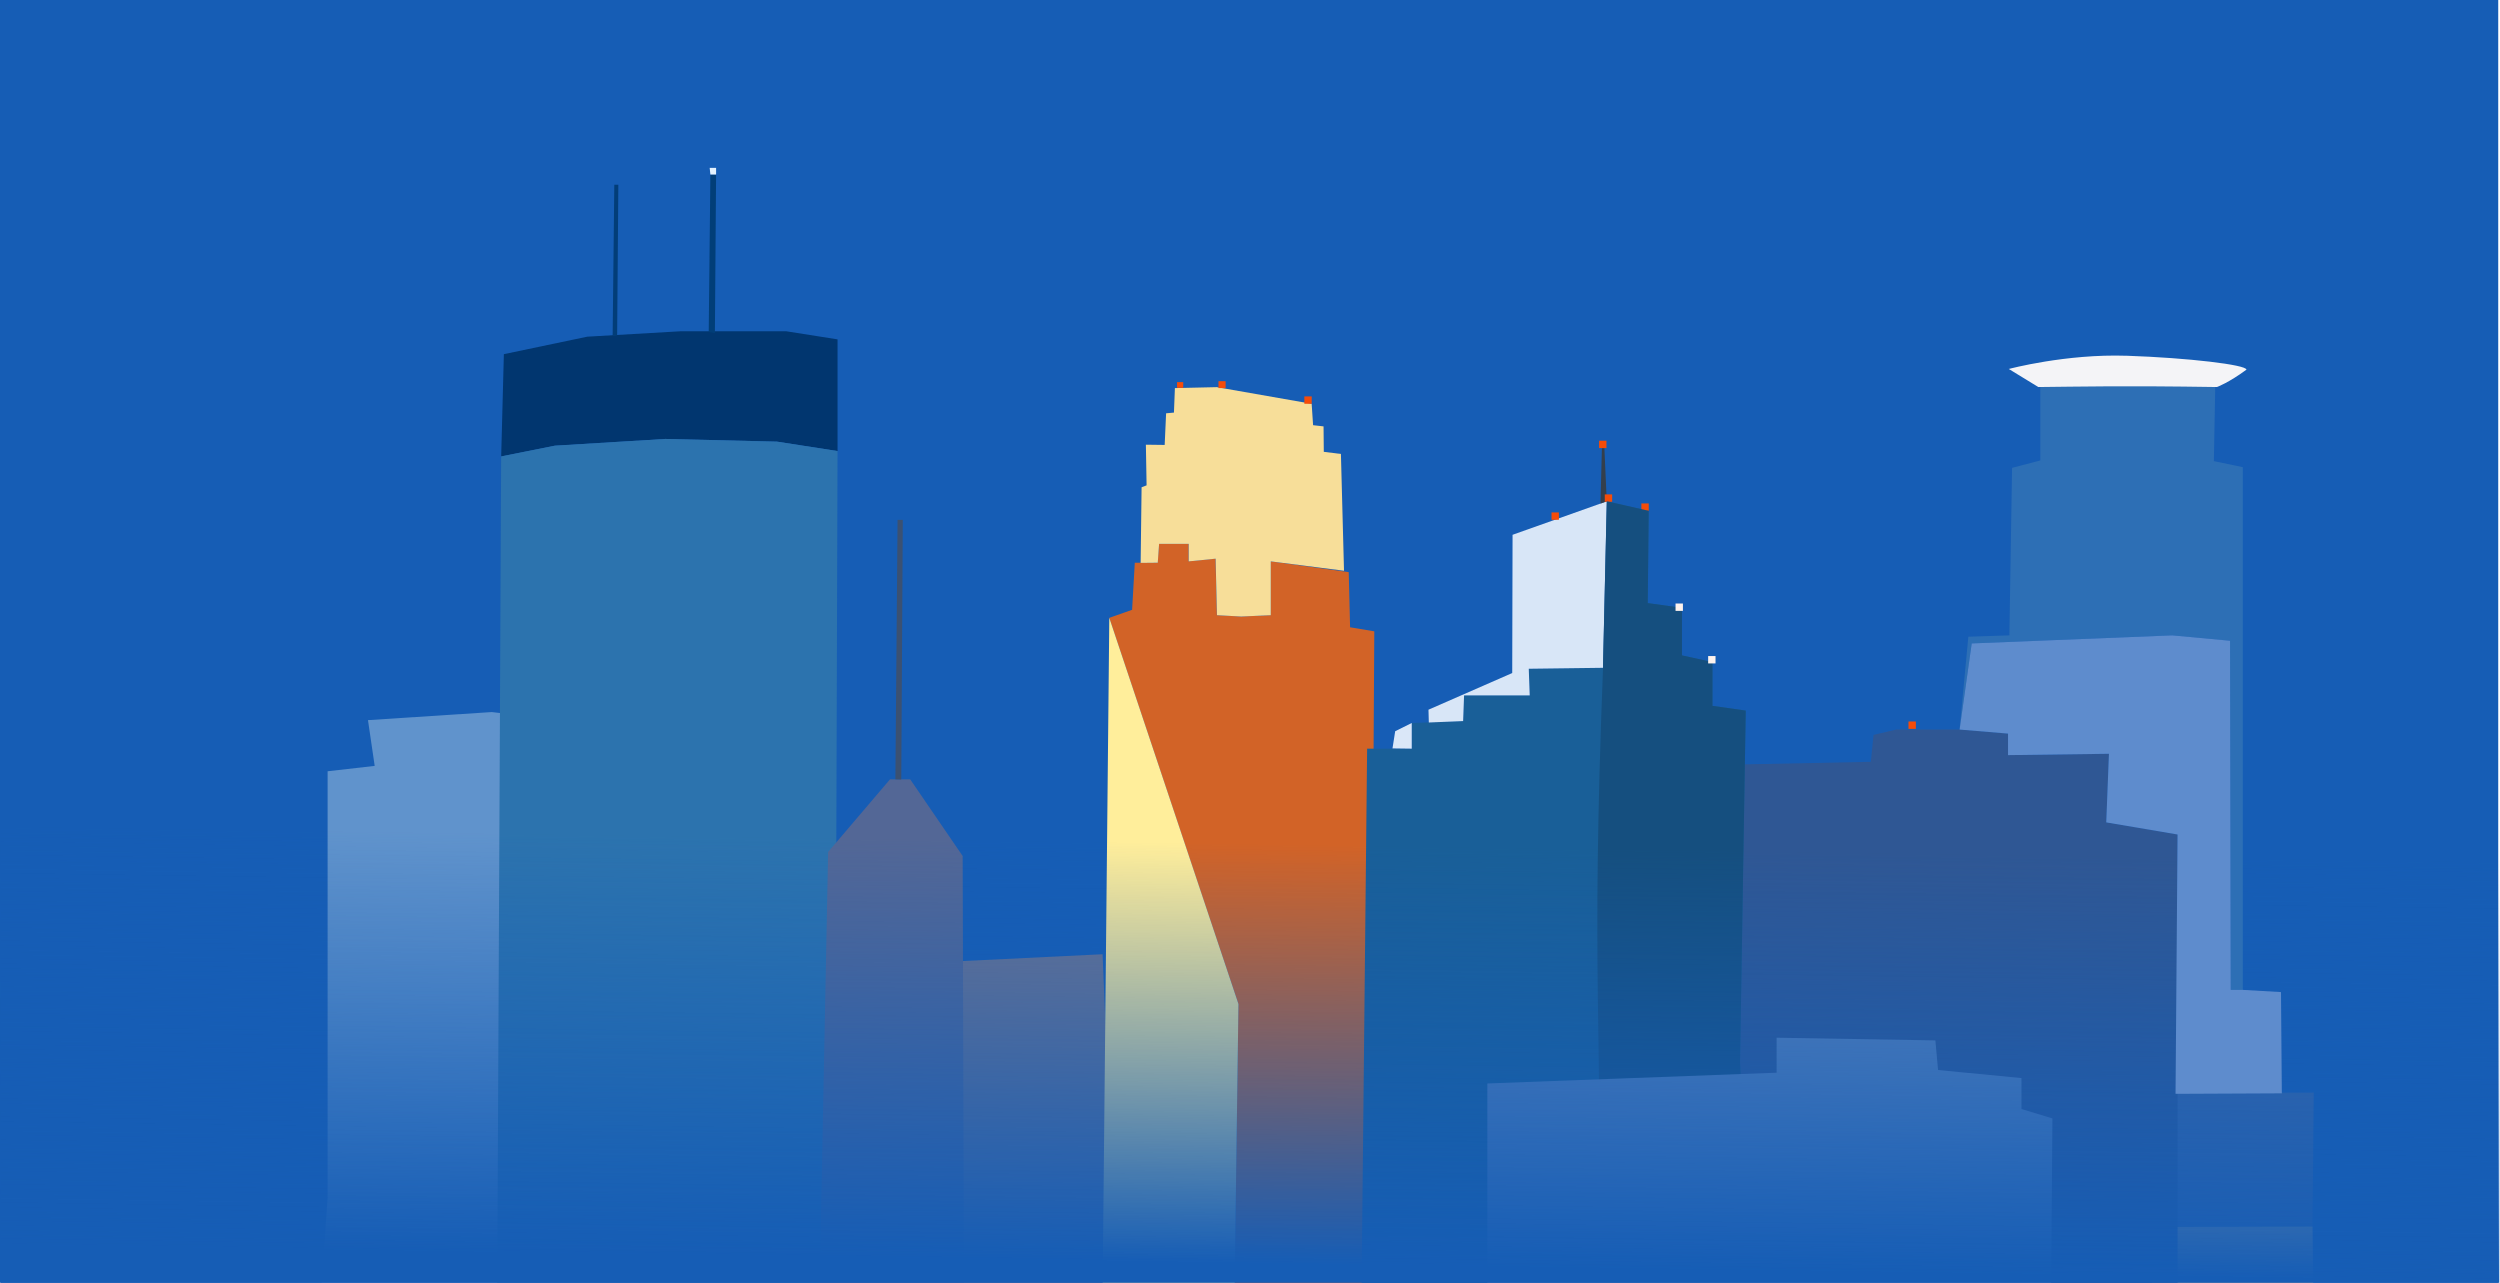 <?xml version="1.0" encoding="UTF-8"?>
<!-- Created with Inkscape (http://www.inkscape.org/) -->
<svg width="287.95mm" height="147.75mm" version="1.1" viewBox="0 0 287.95 147.75" xmlns="http://www.w3.org/2000/svg" xmlns:cc="http://creativecommons.org/ns#" xmlns:dc="http://purl.org/dc/elements/1.1/" xmlns:rdf="http://www.w3.org/1999/02/22-rdf-syntax-ns#" xmlns:xlink="http://www.w3.org/1999/xlink">
 <defs>
  <linearGradient id="linearGradient1055" x1="86.368" x2="85.927" y1="115.76" y2="146.79" gradientTransform="translate(17.072 -32.072)" gradientUnits="userSpaceOnUse">
   <stop stop-color="#165db5" stop-opacity="0" offset="0"/>
   <stop stop-color="#165db5" stop-opacity="1" offset=".95"/>
  </linearGradient>
  <!-- <clipPath id="clipPath1171">
   <g transform="matrix(1 0 0 2.877 1.6036 -310.7)">
    <rect x="9.4212" y="115.19" width="188.43" height="32.607"/>
   </g>
  </clipPath> -->
 </defs>
 <g transform="translate(-5.069 -129)">
  <g transform="matrix(1.64 0 0 1.64 -22.161 88.89)">
   <g clip-path="url(#clipPath1171)">
    <g>
     <rect x="16.599" y="24.452" width="175.46" height="114.39" fill="#165db5"/>
     <path d="m179.1 101.19-11.192 0.033-0.234 10.089 11.342-0.718z" fill="#4068a5"/>
     <path d="m179.02 110.6-11.192 0.033-0.234 10.089 11.526-0.468z" fill="#c6b595"/>
     <path d="m169.54 118.97v-35.908l-5.008-0.85 0.189-4.819-7.087 0.095v-1.512l-3.402-0.283h-4.441l-1.606 0.378-0.189 1.89-9.355 0.189-0.756 23.057 19.371 0.567-0.189 20.033z" fill="#2f5794"/>
     <path d="m39.612 108.58v-29.955l3.307-0.378-0.472-3.213 8.694-0.567 8.032 0.945-0.378 3.213 3.024 0.661-0.661 5.575 0.567 1.039-0.283 31.372-22.395-0.472z" fill="#6093cc"/>
    </g>
    <path d="m51.991 49.331 5.859-1.228 6.52-0.378h7.465l3.591 0.567v7.843l-4.252-0.661-7.843-0.189-7.748 0.472-3.78 0.756z" fill="#00356d" fill-opacity=".969"/>
    <g>
     <path d="m75.425 56.135-0.189 60.665-23.718-0.567 0.283-59.72 3.78-0.756 7.748-0.472 7.843 0.189z" fill="#2c73ae"/>
     <path d="m94.04 91.475-9.827 0.479-0.945 27.323 11.906-0.12z" fill="#6d7390"/>
     <path d="m74.764 84.294 4.347-5.103h1.417l3.685 5.386 0.095 32.222-10.179-0.04z" fill="#536796"/>
     <path d="m112.84 115.76 0.283-46.964-1.701-0.283-0.095-3.874-5.481-0.756v3.78l-2.079 0.094-1.701-0.094-0.095-3.969-1.89 0.189v-1.228h-2.079l-0.094 1.323h-1.606l-0.189 3.307-1.606 0.567 9.071 27.12-0.283 20.789z" fill="#d26327"/>
     <path d="m103.3 115.76-9.26-0.661 0.472-47.247 9.071 27.12z" fill="#ffee9b"/>
     <path d="m96.713 63.991 0.067-5.312 0.351-0.134-0.05-2.856 1.32 0.017 0.1-2.222 0.551-0.05 0.067-1.72 2.94-0.067 6.665 1.169 0.1 1.503 0.735 0.084 0.017 1.787 1.203 0.15 0.217 8.202-5.143-0.659v3.78l-2.079 0.094-1.701-0.094-0.095-3.969-1.89 0.189v-1.228h-2.079l-0.094 1.323z" fill="#f7de99"/>
     <path d="m59.63 48.038 0.117-10.607h0.284l-0.084 10.591z" fill="#023d78"/>
    </g>
    <path d="m66.378 47.771 0.117-11.058h0.401l-0.084 11.142z" fill="#013e78" fill-opacity=".997"/>
    <path d="m66.445 36.245h0.451v0.468h-0.401z" fill="#e4f2ff"/>
    <path d="m79.488 79.191 0.153-18.224h0.367l-0.106 18.235z" fill="#3b5172"/>
    <g fill="#f54c09">
     <rect x="99.269" y="51.296" width=".434" height=".401"/>
     <rect x="102.18" y="51.229" width=".501" height=".484"/>
     <rect x="108.21" y="52.298" width=".518" height=".518"/>
    </g>
    <path d="m138.81 99.087 0.401-24.722-2.339-0.334v-3.074l-2.138-0.468v-3.341l-2.405-0.334 0.067-6.481-2.94-0.668-0.267 11.693-5.212 0.067 0.067 1.871h-4.61l-0.067 1.804-3.608 0.134v1.804l-3.14-3e-6 -0.401 38.821 27.328-0.468-0.735-16.303" fill="#195f98"/>
    <path d="m129.45 59.665-6.616 2.352-0.024 9.709-5.882 2.575 0.024 0.898 2.409-0.099 0.067-1.804h4.61l-0.067-1.871 5.212-0.067z" fill="#dae7f8" fill-opacity=".99"/>
    <path d="m114.59 75.813 1.163-0.58v1.804l-1.352-0.019z" fill="#dae7f8"/>
    <path d="m129.45 59.665-0.167-3.733h-0.175l-0.1 3.892z" fill="#343f4c"/>
    <g fill="#f54c09">
     <rect x="128.91" y="55.409" width=".518" height=".518"/>
     <rect x="129.31" y="59.18" width=".518" height=".518"/>
     <rect x="131.88" y="59.815" width=".518" height=".518"/>
     <rect x="125.57" y="60.446" width=".518" height=".518"/>
    </g>
    <g>
     <path transform="translate(16.933)" d="m112.52 59.664-0.266 11.693c-0.852 22.019-0.043 24.686-0.246 44.312l10.602-0.279-0.734-16.305 0.4-24.721-2.338-0.334v-3.074l-2.139-0.469v-3.34l-2.404-0.334 0.066-6.482z" fill="#154f7f"/>
     <path d="m160.56 127.67 0.189-24.663-2.173-0.661v-2.173l-5.859-0.567-0.189-2.079-11.15-0.189v2.457l-20.316 0.756 1e-5 28.726z" fill="#5b84bc"/>
     <rect x="150.64" y="75.129" width=".518" height=".518" fill="#f54c09"/>
     <rect x="136.57" y="70.533" width=".518" height=".518" fill="#fef3ee"/>
     <rect x="134.28" y="66.843" width=".518" height=".518" fill="#fef3ee"/>
     <rect x="16.671" y="82.516" width="175.46" height="32.741" fill="url(#linearGradient1055)"/>
     <path d="m154.23 75.695 0.614-6.52 2.882-0.094 0.189-11.765s1.376-0.357 1.984-0.52v-5.15l-2.032-1.228s3.921-1.039 8.127-0.898c4.205 0.142 8.221 0.614 8.221 0.945-1.228 0.898-2.032 1.181-2.032 1.181l-0.095 5.197 2.032 0.425v36.711h-0.85l-0.047-24.521-4.063-0.378-14.08 0.567z" fill="#2d6fb5"/>
     <path transform="matrix(1.021 0 0 1.033 13.527 -1.595)" d="m149.32 49.408c-4.205-0.142-8.127 0.898-8.127 0.898l2.031 1.228c2.788-0.026 5.76-0.101 12.285 0 0 0 0.803-0.284 2.031-1.182 0-0.331-4.016-0.804-8.221-0.945z" fill="#f4f4f7"/>
     <path d="m154.23 75.695 0.851-6.048 14.08-0.567 4.063 0.378 0.047 24.521h0.85l2.681 0.154 0.059 7.111-7.465 0.035 0.142-18.214-5.008-0.85 0.189-4.819-7.087 0.095v-1.512z" fill="#5e8ccd"/>
    </g>
   </g>
  </g>
 </g>
</svg>
